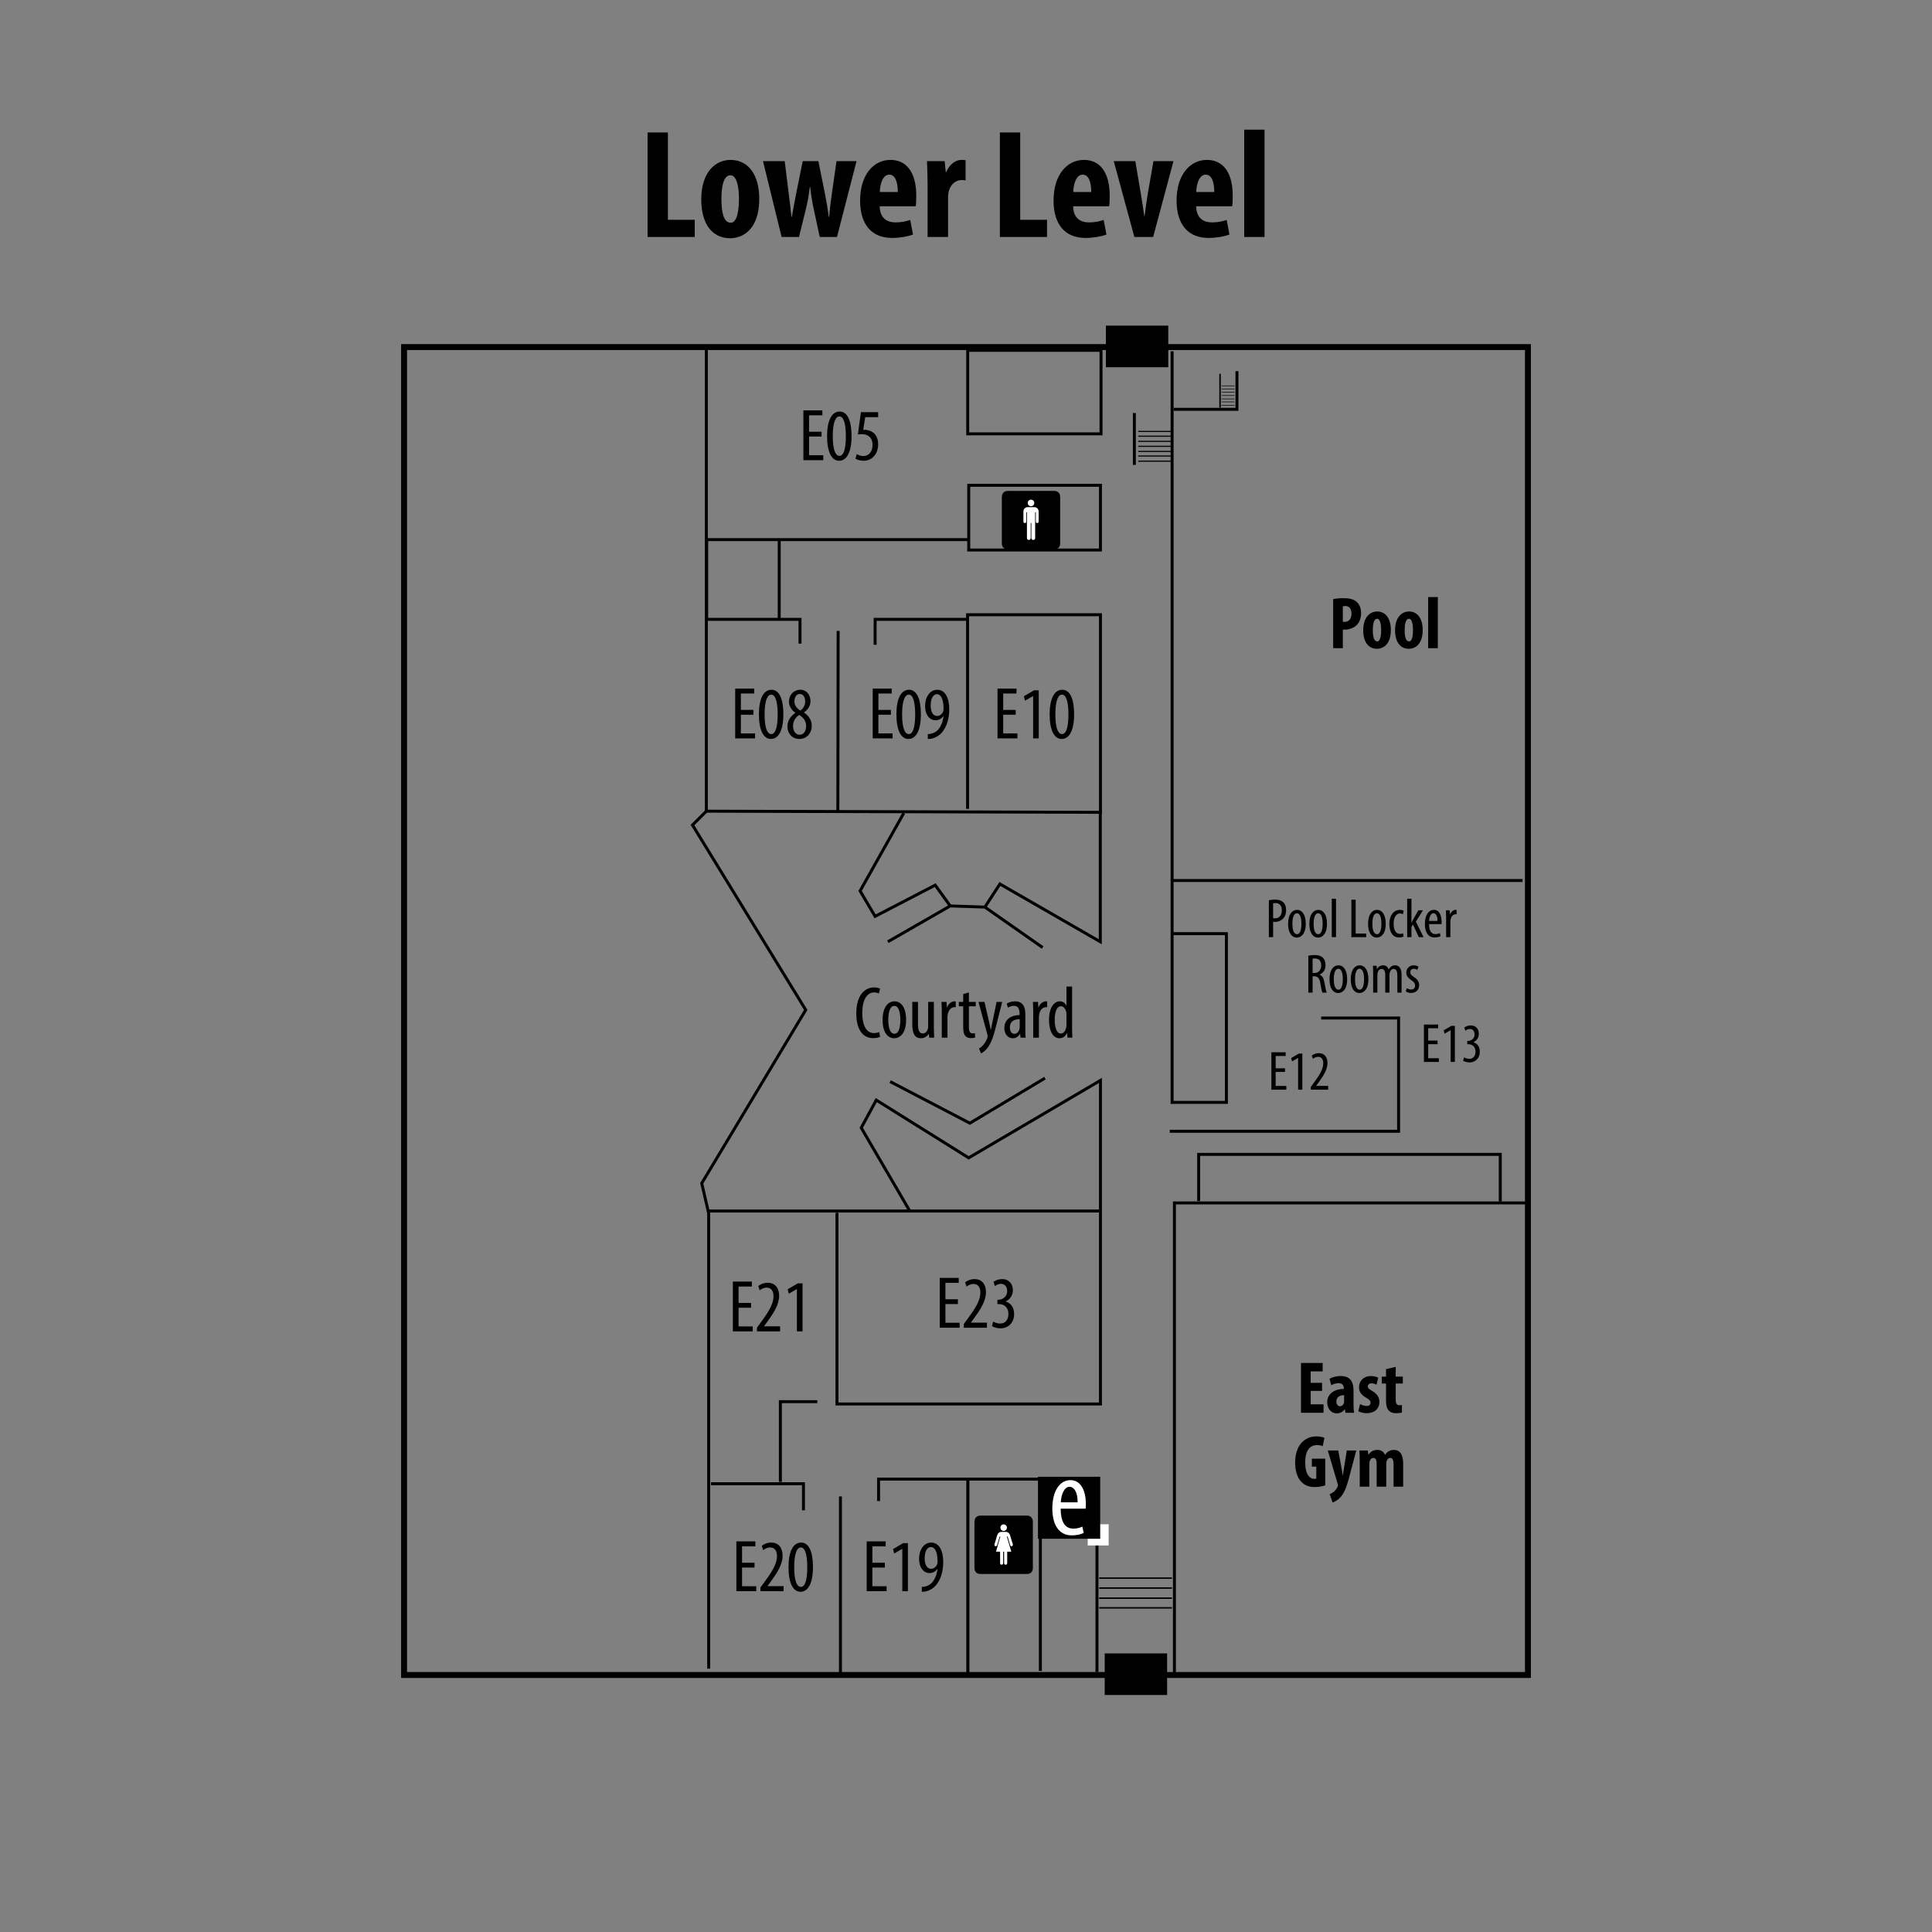 <?xml version="1.0" encoding="utf-8"?>
<!-- Generator: Adobe Illustrator 17.0.0, SVG Export Plug-In . SVG Version: 6.00 Build 0)  -->
<!DOCTYPE svg PUBLIC "-//W3C//DTD SVG 1.1//EN" "http://www.w3.org/Graphics/SVG/1.1/DTD/svg11.dtd">
<svg version="1.1" id="Layer_1" xmlns="http://www.w3.org/2000/svg" xmlns:xlink="http://www.w3.org/1999/xlink" x="0px" y="0px"
	 width="612px" height="612px" viewBox="0 0 612 612" enable-background="new 0 0 612 612" xml:space="preserve">
<rect x="0" y="0" width="612" height="612" fill="#808080" stroke="none"/>
<rect x="349.941" y="523.75" width="19.767" height="13.176"/>
<rect x="127.998" y="109.94" fill="none" stroke="#000000" stroke-width="1.877" width="356.004" height="420.647"/>
<polyline fill="none" stroke="#000000" stroke-width="0.939" points="223.753,109.803 223.753,256.958 219.363,261.348 
	255.235,319.916 222.29,374.827 224.486,384.342 224.486,528.572 "/>
<polyline fill="none" stroke="#000000" stroke-width="0.939" points="254.513,478.417 254.513,469.999 225.231,469.999 "/>
<polyline fill="none" stroke="#000000" stroke-width="0.939" points="247.196,469.421 247.196,444.005 258.908,444.005 "/>
<polyline fill="none" stroke="#000000" stroke-width="0.939" points="224.498,383.606 348.588,383.606 348.588,444.739 
	265.13,444.739 265.13,384.159 "/>
<line fill="none" stroke="#000000" stroke-width="0.939" x1="266.227" y1="530.761" x2="266.227" y2="474.023"/>
<line fill="none" stroke="#000000" stroke-width="0.986" x1="306.587" y1="530.761" x2="306.587" y2="468.166"/>
<polyline fill="none" stroke="#000000" stroke-width="0.939" points="278.306,475.49 278.306,468.536 329.555,468.536 
	329.555,529.298 "/>
<polyline fill="none" stroke="#000000" stroke-width="0.939" points="329.555,468.536 347.491,468.536 347.491,529.659 "/>
<polyline fill="none" stroke="#000000" stroke-width="0.939" points="372.018,530.032 372.018,381.047 483.301,381.047 "/>
<polyline fill="none" stroke="#000000" stroke-width="0.939" points="379.703,380.453 379.703,365.672 475.241,365.672 
	475.241,380.587 "/>
<polyline fill="none" stroke="#000000" stroke-width="0.939" points="370.553,358.351 443.034,358.351 443.034,322.478 
	418.505,322.478 "/>
<polyline fill="none" stroke="#000000" stroke-width="0.939" points="371.376,295.756 388.487,295.756 388.487,349.201 
	371.285,349.201 371.285,278.918 482.291,278.918 "/>
<line fill="none" stroke="#000000" stroke-width="0.939" x1="371.289" y1="111.268" x2="371.289" y2="278.918"/>
<path fill="none" stroke="#000000" stroke-width="0.939" d="M359.941,147.266"/>
<path fill="none" stroke="#000000" stroke-width="0.939" d="M347.862,136.16"/>
<path fill="none" stroke="#000000" stroke-width="0.939" d="M347.862,111.631"/>
<rect x="306.866" y="153.728" fill="none" stroke="#000000" stroke-width="0.939" width="41.727" height="20.498"/>
<polyline fill="none" stroke="#000000" stroke-width="0.939" points="223.753,256.958 348.593,257.324 348.593,194.729 
	306.496,194.729 306.496,256.227 "/>
<line fill="none" stroke="#000000" stroke-width="0.939" x1="265.404" y1="257.324" x2="265.5" y2="199.857"/>
<polyline fill="none" stroke="#000000" stroke-width="0.939" points="253.421,203.881 253.421,196.191 223.86,196.191 
	223.86,170.936 306.496,170.936 "/>
<line fill="none" stroke="#000000" stroke-width="0.939" x1="246.83" y1="171.299" x2="246.83" y2="195.826"/>
<polyline fill="none" stroke="#000000" stroke-width="0.939" points="277.214,204.244 277.214,196.191 306.496,196.191 "/>
<polyline fill="none" stroke="#000000" stroke-width="0.939" points="286.27,257.598 272.452,282.218 277.207,290.269 
	296.245,280.386 301.002,286.974 281.236,298.32 301.002,286.974 311.982,287.337 330.284,300.152 311.982,287.337 316.74,280.018 
	348.54,298.32 348.54,256.59 "/>
<polyline fill="none" stroke="#000000" stroke-width="0.939" points="348.588,383.606 348.588,342.245 306.857,366.771 
	277.575,348.474 272.815,357.254 288.192,383.611 "/>
<polyline fill="none" stroke="#000000" stroke-width="0.939" points="281.967,342.615 307.223,355.791 331.016,341.516 "/>
<line fill="none" stroke="#000000" stroke-width="0.351" stroke-miterlimit="10" x1="370.869" y1="136.665" x2="360.549" y2="136.665"/>
<line fill="none" stroke="#000000" stroke-width="0.351" stroke-miterlimit="10" x1="370.869" y1="138.176" x2="360.549" y2="138.176"/>
<line fill="none" stroke="#000000" stroke-width="0.351" stroke-miterlimit="10" x1="370.869" y1="139.803" x2="360.549" y2="139.803"/>
<line fill="none" stroke="#000000" stroke-width="0.351" stroke-miterlimit="10" x1="370.869" y1="141.375" x2="360.549" y2="141.375"/>
<line fill="none" stroke="#000000" stroke-width="0.351" stroke-miterlimit="10" x1="370.869" y1="143.002" x2="360.549" y2="143.002"/>
<line fill="none" stroke="#000000" stroke-width="0.351" stroke-miterlimit="10" x1="370.869" y1="144.455" x2="360.549" y2="144.455"/>
<line fill="none" stroke="#000000" stroke-width="0.351" stroke-miterlimit="10" x1="370.869" y1="146.085" x2="360.549" y2="146.085"/>
<rect x="306.541" y="110.973" fill="none" stroke="#000000" stroke-width="0.939" stroke-miterlimit="10" width="42.23" height="26.457"/>
<line fill="none" stroke="#000000" stroke-width="0.939" x1="359.329" y1="130.838" x2="359.329" y2="147.266"/>
<path fill="none" stroke="#000000" stroke-width="0.478" d="M386.719,129.149"/>
<line fill="none" stroke="#000000" stroke-width="0.178" stroke-miterlimit="10" x1="391.049" y1="122.216" x2="386.956" y2="122.216"/>
<line fill="none" stroke="#000000" stroke-width="0.178" stroke-miterlimit="10" x1="391.049" y1="123.203" x2="386.956" y2="123.203"/>
<line fill="none" stroke="#000000" stroke-width="0.178" stroke-miterlimit="10" x1="391.049" y1="124.268" x2="386.956" y2="124.268"/>
<line fill="none" stroke="#000000" stroke-width="0.178" stroke-miterlimit="10" x1="391.049" y1="125.292" x2="386.956" y2="125.292"/>
<line fill="none" stroke="#000000" stroke-width="0.178" stroke-miterlimit="10" x1="391.049" y1="126.357" x2="386.956" y2="126.357"/>
<line fill="none" stroke="#000000" stroke-width="0.178" stroke-miterlimit="10" x1="391.049" y1="127.307" x2="386.956" y2="127.307"/>
<line fill="none" stroke="#000000" stroke-width="0.178" stroke-miterlimit="10" x1="391.049" y1="128.375" x2="386.956" y2="128.375"/>
<line fill="none" stroke="#000000" stroke-width="0.478" x1="386.476" y1="118.404" x2="386.476" y2="129.149"/>
<polyline fill="none" stroke="#000000" stroke-width="0.939" points="391.83,117.577 391.83,129.659 371.787,129.659 "/>
<rect x="344.551" y="482.837" fill="#FFFFFF" width="6.641" height="6.72"/>
<line fill="none" stroke="#000000" stroke-width="0.469" x1="371.239" y1="499.907" x2="348.191" y2="499.907"/>
<line fill="none" stroke="#000000" stroke-width="0.469" x1="371.239" y1="503.047" x2="348.191" y2="503.047"/>
<line fill="none" stroke="#000000" stroke-width="0.469" x1="371.239" y1="506.241" x2="348.191" y2="506.241"/>
<line fill="none" stroke="#000000" stroke-width="0.469" x1="371.239" y1="509.322" x2="348.191" y2="509.322"/>
<rect x="350.307" y="103.154" width="19.766" height="13.178"/>
<g enable-background="new    ">
	<path d="M205.136,41.957h6.437v27.662h8.5v5.454h-14.937V41.957z"/>
	<path d="M240.515,62.986c0,10.023-5.552,12.479-9.188,12.479c-5.749,0-9.188-4.52-9.188-12.332c0-8.647,4.521-12.479,9.286-12.479
		C237.075,50.654,240.515,55.42,240.515,62.986z M228.526,62.986c0,4.127,0.639,7.566,2.948,7.566c2.063,0,2.604-4.028,2.604-7.566
		c0-3.292-0.541-7.468-2.702-7.468C229.018,55.519,228.526,59.694,228.526,62.986z"/>
	<path d="M248.576,51.047l1.277,10.367c0.344,2.604,0.639,5.012,0.835,7.271h0.147c0.393-2.26,0.885-4.913,1.327-7.173l2.113-10.466
		h4.962l2.063,10.22c0.492,2.702,0.934,5.061,1.229,7.419h0.147c0.147-2.26,0.442-4.766,0.835-7.37l1.474-10.269h6.338
		l-6.191,24.026h-5.454l-1.818-8.401c-0.492-2.212-0.934-4.767-1.229-7.518h-0.098c-0.295,2.801-0.835,5.306-1.376,7.566
		l-2.063,8.353h-5.503l-5.896-24.026H248.576z"/>
	<path d="M278.649,65.345c0.098,3.734,2.26,5.11,5.11,5.11c1.818,0,3.439-0.394,4.569-0.786l0.884,4.618
		c-1.67,0.639-4.176,1.081-6.633,1.081c-6.535,0-10.122-4.324-10.122-11.841c0-8.059,4.176-12.873,9.63-12.873
		c5.159,0,8.156,4.078,8.156,11.35c0,1.72-0.049,2.653-0.196,3.341H278.649z M284.398,60.824c0-3.095-0.786-5.503-2.702-5.503
		c-2.113,0-2.948,3.096-2.998,5.503H284.398z"/>
	<path d="M293.834,58.27c0-2.407-0.098-5.012-0.196-7.223h5.601l0.344,3.488h0.147c1.081-2.555,2.997-3.881,4.766-3.881
		c0.639,0,0.982,0,1.375,0.098v6.388c-0.393-0.099-0.835-0.099-1.375-0.099c-1.376,0-3.194,0.934-3.931,3.439
		c-0.147,0.541-0.246,1.376-0.246,2.407v12.186h-6.486V58.27z"/>
	<path d="M316.732,41.957h6.437v27.662h8.5v5.454h-14.937V41.957z"/>
	<path d="M339.926,65.345c0.099,3.734,2.261,5.11,5.11,5.11c1.817,0,3.439-0.394,4.569-0.786l0.884,4.618
		c-1.67,0.639-4.176,1.081-6.633,1.081c-6.534,0-10.121-4.324-10.121-11.841c0-8.059,4.176-12.873,9.63-12.873
		c5.159,0,8.156,4.078,8.156,11.35c0,1.72-0.049,2.653-0.196,3.341H339.926z M345.675,60.824c0-3.095-0.786-5.503-2.702-5.503
		c-2.113,0-2.948,3.096-2.997,5.503H345.675z"/>
	<path d="M359.631,51.047l1.818,10.711c0.344,2.162,0.688,4.324,1.031,6.731h0.099c0.295-2.457,0.59-4.471,0.934-6.731l1.867-10.711
		h6.338l-6.437,24.026h-5.945l-6.534-24.026H359.631z"/>
	<path d="M378.894,65.345c0.099,3.734,2.261,5.11,5.11,5.11c1.817,0,3.439-0.394,4.569-0.786l0.884,4.618
		c-1.67,0.639-4.176,1.081-6.633,1.081c-6.534,0-10.121-4.324-10.121-11.841c0-8.059,4.176-12.873,9.63-12.873
		c5.159,0,8.156,4.078,8.156,11.35c0,1.72-0.049,2.653-0.196,3.341H378.894z M384.643,60.824c0-3.095-0.786-5.503-2.702-5.503
		c-2.113,0-2.948,3.096-2.997,5.503H384.643z"/>
	<path d="M394.128,41.073h6.437v34h-6.437V41.073z"/>
</g>
<rect x="328.799" y="467.794" width="19.712" height="19.638"/>
<g>
	<path fill="#FFFFFF" d="M335.993,477.894c0.037,5.233,2.082,6.325,4.022,6.325c1.197,0,2.153-0.283,2.822-0.635l0.457,1.97
		c-0.953,0.526-2.397,0.809-3.775,0.809c-4.054,0-6.17-3.304-6.17-8.537c0-5.521,2.326-8.962,5.749-8.962
		c3.458,0,4.867,3.656,4.867,7.486c0,0.667-0.036,1.124-0.069,1.545h-7.903V477.894z M341.354,475.892
		c0.032-3.409-1.234-4.922-2.537-4.922c-1.766,0-2.678,2.6-2.788,4.922H341.354z"/>
</g>
<g>
	<path stroke="#000000" stroke-width="0.047" stroke-miterlimit="10" d="M319.437,155.511c-1.325,0-2.066,0.688-2.066,2.079v14.413
		c0,1.298,0.667,1.979,1.99,1.979h14.469c1.326,0,1.99-0.644,1.99-1.979V157.59c0-1.355-0.665-2.079-2.038-2.079
		C333.783,155.511,319.428,155.504,319.437,155.511z"/>
</g>
<g>
	<g>
		<path fill="#FFFFFF" d="M325.495,160.655c-0.717,0-1.312,0.612-1.312,1.357v3.217c0,0.622,0.905,0.622,0.905,0v-2.943h0.215v8.133
			c0,0.839,1.191,0.816,1.191,0v-4.756h0.21v4.756c0,0.816,1.202,0.839,1.202,0v-8.133h0.21v2.943c0,0.626,0.898,0.626,0.898,0
			v-3.195c0-0.695-0.537-1.38-1.337-1.38h-2.182V160.655z"/>
	</g>
	<g>
		<path fill="#FFFFFF" d="M326.601,160.367c0.564,0,1.038-0.473,1.038-1.038c0-0.576-0.473-1.042-1.038-1.042
			c-0.576,0-1.049,0.466-1.049,1.042C325.552,159.894,326.025,160.367,326.601,160.367z"/>
		<path fill="#FFFFFF" d="M326.601,159.329"/>
	</g>
</g>
<g>
	<path stroke="#000000" stroke-width="0.047" stroke-miterlimit="10" d="M310.764,480.101c-1.33,0-2.066,0.681-2.066,2.077v14.415
		c0,1.296,0.665,1.979,1.99,1.979h14.47c1.321,0,1.99-0.651,1.99-1.979v-14.415c0-1.362-0.67-2.077-2.038-2.077
		C325.111,480.101,310.76,480.095,310.764,480.101z"/>
</g>
<g>
	<g>
		<path fill="#FFFFFF" d="M317.926,484.951c0.576,0,1.037-0.466,1.037-1.031c0-0.576-0.461-1.042-1.037-1.042
			s-1.031,0.466-1.031,1.042C316.895,484.484,317.35,484.951,317.926,484.951z"/>
		<path fill="#FFFFFF" d="M317.926,483.92"/>
	</g>
	<g>
		<path fill="#FFFFFF" d="M317.771,491.532v3.631c0,0.649-0.971,0.649-0.971,0v-3.631h-1.3l1.382-4.815h-0.217l-0.816,2.751
			c-0.19,0.601-1.008,0.345-0.83-0.283l0.91-2.996c0.1-0.336,0.53-0.937,1.28-0.937h0.686l0,0h0.736c0.74,0,1.17,0.601,1.28,0.937
			l0.914,2.996c0.178,0.628-0.64,0.898-0.832,0.27l-0.818-2.738h-0.238l1.408,4.815h-1.298v3.631c0,0.649-0.98,0.649-0.98,0v-3.631
			H317.771z"/>
	</g>
</g>
<g enable-background="new    ">
	<path d="M260.245,138.276h-3.956v5.922h4.494v1.568h-6.296V129.99h6.016v1.568h-4.213v5.196h3.956V138.276z"/>
	<path d="M269.746,138.136c0,5.548-1.756,7.818-3.956,7.818c-2.364,0-3.792-2.809-3.792-7.771c0-5.126,1.521-7.817,4.003-7.817
		C268.458,130.365,269.746,133.291,269.746,138.136z M263.8,138.159c0,3.675,0.632,6.25,2.13,6.25c1.428,0,2.013-2.599,2.013-6.25
		c0-3.558-0.585-6.25-2.036-6.25S263.8,134.508,263.8,138.159z"/>
	<path d="M278.169,132.144h-4.096l-0.632,4.05c0.187-0.047,0.351-0.047,0.562-0.047c0.819,0,2.083,0.351,2.903,1.146
		c0.795,0.796,1.264,1.92,1.264,3.465c0,3.02-1.896,5.196-4.611,5.196c-0.913,0-1.966-0.258-2.575-0.655l0.398-1.451
		c0.468,0.28,1.288,0.608,2.13,0.608c1.545,0,2.879-1.194,2.879-3.512c0-2.41-1.475-3.417-3.441-3.417
		c-0.562,0-0.913,0.023-1.194,0.07l0.96-7.046h5.454V132.144z"/>
</g>
<g enable-background="new    ">
	<path d="M278.789,328.424c-0.492,0.258-1.264,0.422-2.247,0.422c-3.09,0-5.29-2.481-5.29-7.842c0-6.226,3.09-8.216,5.571-8.216
		c0.96,0,1.639,0.188,1.966,0.398l-0.398,1.521c-0.375-0.164-0.772-0.328-1.592-0.328c-1.685,0-3.651,1.639-3.651,6.46
		c0,4.822,1.779,6.414,3.698,6.414c0.679,0,1.288-0.164,1.662-0.352L278.789,328.424z"/>
	<path d="M287.025,323.041c0,4.377-2.037,5.852-3.769,5.852c-2.036,0-3.675-1.85-3.675-5.828c0-4.144,1.849-5.876,3.792-5.876
		C285.387,317.188,287.025,319.085,287.025,323.041z M281.384,323.041c0,1.872,0.328,4.424,1.966,4.424
		c1.545,0,1.849-2.669,1.849-4.424c0-1.732-0.304-4.401-1.896-4.401C281.688,318.64,281.384,321.309,281.384,323.041z"/>
	<path d="M295.824,325.615c0,1.264,0.07,2.247,0.093,3.09h-1.568l-0.117-1.193h-0.047c-0.351,0.562-1.217,1.381-2.435,1.381
		c-1.989,0-2.762-1.545-2.762-4.354v-7.163h1.802v6.905c0,1.779,0.281,3.09,1.521,3.09c1.053,0,1.521-0.983,1.615-1.498
		c0.07-0.305,0.093-0.655,0.093-1.03v-7.467h1.803V325.615z"/>
	<path d="M298.325,320.302c0-0.96-0.07-2.083-0.094-2.926h1.615l0.093,1.779h0.047c0.375-1.077,1.334-1.967,2.388-1.967
		c0.141,0,0.257,0.023,0.375,0.023v1.85c-0.117-0.023-0.234-0.023-0.375-0.023c-1.147,0-1.99,1.054-2.177,2.364
		c-0.047,0.304-0.07,0.655-0.07,1.029v6.273h-1.802V320.302z"/>
	<path d="M306.913,314.38v2.996h2.177v1.381h-2.177v6.718c0,1.475,0.538,1.873,1.193,1.873c0.281,0,0.515-0.023,0.726-0.07
		l0.07,1.381c-0.328,0.117-0.749,0.188-1.334,0.188c-0.702,0-1.334-0.188-1.779-0.679c-0.445-0.516-0.679-1.288-0.679-2.855v-6.555
		h-1.381v-1.381h1.381v-2.481L306.913,314.38z"/>
	<path d="M311.85,317.376l1.498,6.507c0.211,0.89,0.327,1.639,0.468,2.341h0.047c0.117-0.632,0.305-1.498,0.491-2.317l1.335-6.53
		h1.778l-1.849,7.279c-0.702,2.856-1.475,5.595-2.809,7.304c-0.796,1.006-1.639,1.545-2.037,1.731l-0.655-1.545
		c0.515-0.28,1.077-0.772,1.592-1.428c0.468-0.585,0.843-1.357,1.03-1.896c0.093-0.281,0.116-0.398,0.116-0.562
		c0-0.141,0-0.281-0.046-0.422l-2.856-10.463H311.85z"/>
	<path d="M323.27,328.705l-0.117-1.193h-0.07c-0.491,0.865-1.287,1.381-2.247,1.381c-1.521,0-2.691-1.288-2.691-3.23
		c0-2.832,2.271-4.096,4.821-4.119v-0.352c0-1.521-0.374-2.575-1.802-2.575c-0.702,0-1.334,0.234-1.873,0.586l-0.397-1.265
		c0.468-0.351,1.521-0.749,2.645-0.749c2.271,0,3.254,1.498,3.254,4.05v4.892c0,0.866,0,1.85,0.117,2.575H323.27z M323.012,322.854
		c-0.936,0-3.112,0.164-3.112,2.621c0,1.475,0.749,2.014,1.381,2.014c0.796,0,1.475-0.586,1.685-1.709
		c0.047-0.211,0.047-0.445,0.047-0.632V322.854z"/>
	<path d="M327.293,320.302c0-0.96-0.07-2.083-0.094-2.926h1.615l0.094,1.779h0.047c0.374-1.077,1.334-1.967,2.388-1.967
		c0.14,0,0.257,0.023,0.374,0.023v1.85c-0.117-0.023-0.234-0.023-0.374-0.023c-1.147,0-1.99,1.054-2.177,2.364
		c-0.047,0.304-0.07,0.655-0.07,1.029v6.273h-1.803V320.302z"/>
	<path d="M339.604,312.508v13.482c0,0.772,0.07,2.06,0.094,2.715h-1.545l-0.117-1.428h-0.07c-0.374,0.819-1.17,1.615-2.364,1.615
		c-1.919,0-3.3-2.083-3.3-5.805c0-4.026,1.661-5.899,3.417-5.899c0.819,0,1.615,0.398,2.06,1.358h0.047v-6.039H339.604z
		 M337.824,321.683c0-0.233,0-0.491-0.023-0.749c-0.116-1.17-0.819-2.2-1.685-2.2c-1.498,0-2.014,2.084-2.014,4.354
		c0,2.387,0.608,4.307,1.92,4.307c0.562,0,1.334-0.305,1.731-1.943c0.047-0.21,0.07-0.468,0.07-0.749V321.683z"/>
</g>
<g enable-background="new    ">
	<path d="M238.647,226.403h-3.956v5.922h4.494v1.568h-6.296v-15.776h6.016v1.568h-4.213v5.196h3.956V226.403z"/>
	<path d="M248.148,226.263c0,5.548-1.756,7.818-3.956,7.818c-2.364,0-3.792-2.809-3.792-7.771c0-5.126,1.521-7.817,4.003-7.817
		C246.86,218.492,248.148,221.418,248.148,226.263z M242.203,226.286c0,3.675,0.632,6.25,2.13,6.25c1.428,0,2.013-2.599,2.013-6.25
		c0-3.558-0.585-6.25-2.036-6.25S242.203,222.635,242.203,226.286z"/>
	<path d="M249.432,230.172c0-2.13,1.264-3.487,2.505-4.354l-0.023-0.047c-1.264-0.866-1.99-2.2-1.99-3.487
		c0-2.341,1.662-3.792,3.558-3.792c2.177,0,3.254,1.825,3.254,3.581c0,1.334-0.632,2.621-2.037,3.581v0.07
		c1.404,0.937,2.435,2.317,2.435,4.143c0,2.364-1.568,4.214-3.909,4.214C250.696,234.081,249.432,232.067,249.432,230.172z
		 M255.354,229.984c0-1.755-1.006-2.738-2.177-3.511c-1.217,0.749-1.966,2.06-1.966,3.394c0,1.709,0.772,2.88,2.083,2.88
		C254.418,232.747,255.354,231.881,255.354,229.984z M251.656,222.167c0,1.545,0.937,2.317,1.873,2.926
		c0.913-0.655,1.521-1.662,1.521-2.809c0-1.476-0.608-2.458-1.708-2.458C252.334,219.826,251.656,220.786,251.656,222.167z"/>
</g>
<g enable-background="new    ">
	<path d="M282.206,226.403h-3.956v5.922h4.494v1.568h-6.296v-15.776h6.016v1.568h-4.213v5.196h3.956V226.403z"/>
	<path d="M291.707,226.263c0,5.548-1.756,7.818-3.956,7.818c-2.364,0-3.792-2.809-3.792-7.771c0-5.126,1.521-7.817,4.003-7.817
		C290.419,218.492,291.707,221.418,291.707,226.263z M285.761,226.286c0,3.675,0.632,6.25,2.13,6.25c1.428,0,2.013-2.599,2.013-6.25
		c0-3.558-0.585-6.25-2.036-6.25S285.761,222.635,285.761,226.286z"/>
	<path d="M293.904,232.536c0.398,0,0.726-0.047,1.124-0.141c0.772-0.188,1.521-0.608,2.083-1.193
		c0.843-0.937,1.521-2.317,1.779-4.331h-0.07c-0.562,0.726-1.358,1.288-2.458,1.288c-1.896,0-3.324-1.756-3.324-4.518
		c0-2.786,1.498-5.149,3.839-5.149c2.598,0,3.815,2.738,3.815,6.108c0,2.996-0.749,5.36-2.013,7.046
		c-0.89,1.217-2.177,2.013-3.511,2.317c-0.491,0.094-0.889,0.117-1.264,0.117V232.536z M294.816,223.478
		c0,2.247,0.843,3.323,2.06,3.323c0.749,0,1.498-0.515,1.873-1.357c0.094-0.257,0.14-0.468,0.14-0.982
		c0-3.184-0.913-4.564-2.106-4.564C295.87,219.896,294.816,220.879,294.816,223.478z"/>
</g>
<g enable-background="new    ">
	<path d="M321.741,226.403h-3.956v5.922h4.494v1.568h-6.297v-15.776h6.016v1.568h-4.213v5.196h3.956V226.403z"/>
	<path d="M327.262,220.505h-0.047l-2.527,1.451l-0.352-1.404l3.207-1.873h1.498v15.215h-1.779V220.505z"/>
	<path d="M340.25,226.263c0,5.548-1.756,7.818-3.956,7.818c-2.364,0-3.792-2.809-3.792-7.771c0-5.126,1.521-7.817,4.003-7.817
		C338.963,218.492,340.25,221.418,340.25,226.263z M334.305,226.286c0,3.675,0.632,6.25,2.13,6.25c1.428,0,2.013-2.599,2.013-6.25
		c0-3.558-0.585-6.25-2.036-6.25S334.305,222.635,334.305,226.286z"/>
</g>
<g enable-background="new    ">
	<path d="M422.303,189.787c0.866-0.188,2.037-0.305,3.207-0.305c1.826,0,3.254,0.258,4.283,1.218
		c0.937,0.818,1.358,2.13,1.358,3.464c0,1.709-0.516,2.902-1.335,3.792c-0.982,1.029-2.574,1.498-3.838,1.498
		c-0.211,0-0.422,0-0.609,0v5.875h-3.066V189.787z M425.369,196.949c0.141,0.047,0.305,0.047,0.492,0.047
		c1.545,0,2.247-1.1,2.247-2.574c0-1.382-0.562-2.458-1.99-2.458c-0.28,0-0.562,0.047-0.749,0.117V196.949z"/>
	<path d="M440.581,199.571c0,4.774-2.646,5.945-4.378,5.945c-2.738,0-4.377-2.153-4.377-5.875c0-4.12,2.153-5.945,4.424-5.945
		C438.942,193.696,440.581,195.966,440.581,199.571z M434.869,199.571c0,1.966,0.305,3.604,1.404,3.604
		c0.983,0,1.241-1.92,1.241-3.604c0-1.568-0.258-3.559-1.288-3.559C435.104,196.013,434.869,198.003,434.869,199.571z"/>
	<path d="M450.666,199.571c0,4.774-2.645,5.945-4.377,5.945c-2.738,0-4.377-2.153-4.377-5.875c0-4.12,2.153-5.945,4.424-5.945
		C449.027,193.696,450.666,195.966,450.666,199.571z M444.955,199.571c0,1.966,0.304,3.604,1.404,3.604
		c0.983,0,1.24-1.92,1.24-3.604c0-1.568-0.257-3.559-1.287-3.559C445.188,196.013,444.955,198.003,444.955,199.571z"/>
	<path d="M452.396,189.132h3.066v16.197h-3.066V189.132z"/>
</g>
<g enable-background="new    ">
	<path d="M407.061,339.551h-2.971v4.447h3.375v1.178h-4.729v-11.848h4.518v1.178h-3.164v3.902h2.971V339.551z"/>
	<path d="M411.206,335.121h-0.035l-1.898,1.09l-0.264-1.055l2.408-1.406h1.125v11.426h-1.336V335.121z"/>
	<path d="M415.229,345.176v-0.879l0.967-1.318c1.354-1.881,2.971-4.025,2.971-6.17c0-1.266-0.562-2.039-1.635-2.039
		c-0.826,0-1.354,0.439-1.652,0.633l-0.334-1.02c0.404-0.334,1.195-0.773,2.232-0.773c1.898,0,2.725,1.406,2.725,3.129
		c0,2.145-1.406,4.219-2.812,6.152l-0.773,1.055v0.035h3.814v1.195H415.229z"/>
</g>
<g enable-background="new    ">
	<path d="M455.38,330.767h-2.971v4.447h3.375v1.178h-4.729v-11.848h4.518v1.178h-3.164v3.902h2.971V330.767z"/>
	<path d="M459.525,326.337h-0.035l-1.898,1.09l-0.264-1.055l2.408-1.406h1.125v11.426h-1.336V326.337z"/>
	<path d="M463.776,334.933c0.352,0.211,0.967,0.475,1.652,0.475c1.178,0,1.969-0.861,1.969-2.285c0-1.494-0.932-2.355-2.303-2.355
		h-0.316v-1.02h0.264c0.809-0.018,2.057-0.633,2.057-2.039c0-1.143-0.615-1.758-1.512-1.758c-0.562,0-1.055,0.281-1.424,0.545
		l-0.299-1.02c0.422-0.334,1.195-0.65,2.057-0.65c1.617,0,2.531,1.16,2.531,2.637c0,1.143-0.598,2.145-1.705,2.672v0.035
		c1.02,0.281,2.004,1.195,2.004,2.988c0,1.863-1.195,3.375-3.27,3.375c-0.738,0-1.547-0.211-2.004-0.527L463.776,334.933z"/>
</g>
<g enable-background="new    ">
	<path d="M401.935,285.187c0.545-0.141,1.195-0.229,1.969-0.229c1.09,0,2.004,0.264,2.619,0.879c0.58,0.562,0.879,1.424,0.879,2.443
		c0,1.09-0.264,1.828-0.721,2.426c-0.65,0.879-1.74,1.318-2.795,1.318c-0.229,0-0.404,0-0.598-0.018v4.852h-1.354V285.187z
		 M403.288,290.864c0.158,0.035,0.299,0.053,0.527,0.053c1.336,0,2.232-0.879,2.232-2.549c0-1.213-0.51-2.303-2.004-2.303
		c-0.316,0-0.58,0.035-0.756,0.088V290.864z"/>
	<path d="M413.621,292.604c0,3.287-1.529,4.395-2.83,4.395c-1.529,0-2.76-1.389-2.76-4.377c0-3.111,1.389-4.412,2.848-4.412
		C412.391,288.21,413.621,289.634,413.621,292.604z M409.385,292.604c0,1.406,0.246,3.322,1.477,3.322
		c1.16,0,1.389-2.004,1.389-3.322c0-1.301-0.229-3.305-1.424-3.305C409.613,289.3,409.385,291.304,409.385,292.604z"/>
	<path d="M420.351,292.604c0,3.287-1.529,4.395-2.83,4.395c-1.529,0-2.76-1.389-2.76-4.377c0-3.111,1.389-4.412,2.848-4.412
		C419.12,288.21,420.351,289.634,420.351,292.604z M416.114,292.604c0,1.406,0.246,3.322,1.477,3.322
		c1.16,0,1.389-2.004,1.389-3.322c0-1.301-0.229-3.305-1.424-3.305C416.343,289.3,416.114,291.304,416.114,292.604z"/>
	<path d="M421.859,284.694h1.354v12.164h-1.354V284.694z"/>
	<path d="M428.079,285.011h1.354v10.705h3.34v1.143h-4.693V285.011z"/>
	<path d="M438.958,292.604c0,3.287-1.529,4.395-2.83,4.395c-1.529,0-2.76-1.389-2.76-4.377c0-3.111,1.389-4.412,2.848-4.412
		C437.728,288.21,438.958,289.634,438.958,292.604z M434.722,292.604c0,1.406,0.246,3.322,1.477,3.322
		c1.16,0,1.389-2.004,1.389-3.322c0-1.301-0.229-3.305-1.424-3.305C434.95,289.3,434.722,291.304,434.722,292.604z"/>
	<path d="M444.615,296.647c-0.299,0.176-0.809,0.316-1.406,0.316c-1.863,0-3.111-1.494-3.111-4.307c0-2.443,1.23-4.43,3.357-4.43
		c0.457,0,0.949,0.123,1.195,0.264l-0.264,1.107c-0.176-0.088-0.527-0.229-0.967-0.229c-1.354,0-1.969,1.617-1.969,3.287
		c0,1.986,0.756,3.182,2.004,3.182c0.369,0,0.668-0.088,0.984-0.229L444.615,296.647z"/>
	<path d="M447.108,292.306h0.035c0.158-0.334,0.299-0.668,0.457-0.949l1.688-3.006h1.459l-2.25,3.586l2.443,4.922h-1.512
		l-1.846-4.008l-0.475,0.791v3.217h-1.354v-12.164h1.354V292.306z"/>
	<path d="M452.678,292.728c0.018,2.602,1.037,3.164,2.021,3.164c0.58,0,1.072-0.141,1.406-0.334l0.211,1.002
		c-0.475,0.264-1.195,0.404-1.863,0.404c-2.039,0-3.094-1.67-3.094-4.271c0-2.76,1.16-4.482,2.865-4.482
		c1.74,0,2.426,1.828,2.426,3.762c0,0.316,0,0.545-0.018,0.756H452.678z M455.35,291.726c0.035-1.705-0.615-2.461-1.266-2.461
		c-0.879,0-1.336,1.301-1.389,2.461H455.35z"/>
	<path d="M458.09,290.548c0-0.721-0.053-1.564-0.07-2.197h1.213l0.07,1.336h0.035c0.281-0.809,1.002-1.477,1.793-1.477
		c0.105,0,0.193,0.018,0.281,0.018v1.389c-0.088-0.018-0.176-0.018-0.281-0.018c-0.861,0-1.494,0.791-1.635,1.775
		c-0.035,0.229-0.053,0.492-0.053,0.773v4.711h-1.354V290.548z"/>
</g>
<g enable-background="new    ">
	<path d="M414.436,302.757c0.58-0.158,1.283-0.229,1.951-0.229c1.178,0,2.057,0.246,2.672,0.844c0.58,0.598,0.826,1.389,0.826,2.32
		c0,1.512-0.703,2.497-1.898,3.042v0.035c0.879,0.264,1.336,1.107,1.6,2.654c0.264,1.635,0.51,2.637,0.668,3.006h-1.371
		c-0.176-0.352-0.404-1.477-0.633-2.936c-0.264-1.617-0.773-2.232-1.934-2.232h-0.527v5.168h-1.354V302.757z M415.789,308.225h0.562
		c1.301,0,2.162-0.949,2.162-2.374c0-1.371-0.562-2.215-2.021-2.232c-0.264,0-0.527,0.018-0.703,0.07V308.225z"/>
	<path d="M426.737,310.176c0,3.287-1.529,4.395-2.83,4.395c-1.529,0-2.76-1.389-2.76-4.377c0-3.111,1.389-4.413,2.848-4.413
		C425.507,305.781,426.737,307.205,426.737,310.176z M422.501,310.176c0,1.406,0.246,3.322,1.477,3.322
		c1.16,0,1.389-2.004,1.389-3.322c0-1.301-0.229-3.305-1.424-3.305C422.729,306.871,422.501,308.875,422.501,310.176z"/>
	<path d="M433.467,310.176c0,3.287-1.529,4.395-2.83,4.395c-1.529,0-2.76-1.389-2.76-4.377c0-3.111,1.389-4.413,2.848-4.413
		C432.236,305.781,433.467,307.205,433.467,310.176z M429.23,310.176c0,1.406,0.246,3.322,1.477,3.322
		c1.16,0,1.389-2.004,1.389-3.322c0-1.301-0.229-3.305-1.424-3.305C429.459,306.871,429.23,308.875,429.23,310.176z"/>
	<path d="M434.976,308.119c0-1.002-0.053-1.512-0.07-2.198h1.178l0.07,1.055h0.035c0.369-0.686,1.02-1.196,1.916-1.196
		c0.791,0,1.459,0.387,1.775,1.301h0.035c0.229-0.422,0.527-0.756,0.844-0.967c0.334-0.229,0.738-0.334,1.178-0.334
		c1.143,0,2.039,0.844,2.039,3.006v5.643h-1.336v-5.326c0-1.107-0.158-2.18-1.195-2.18c-0.562,0-1.055,0.475-1.248,1.266
		c-0.035,0.229-0.053,0.492-0.053,0.773v5.467h-1.336v-5.572c0-0.949-0.176-1.934-1.178-1.934c-0.545,0-1.107,0.475-1.266,1.371
		c-0.035,0.229-0.053,0.475-0.053,0.738v5.396h-1.336V308.119z"/>
	<path d="M445.641,313.023c0.299,0.193,0.826,0.439,1.371,0.439c0.773,0,1.248-0.475,1.248-1.23c0-0.65-0.229-1.09-1.09-1.67
		c-1.107-0.721-1.705-1.441-1.705-2.426c0-1.371,1.02-2.356,2.338-2.356c0.668,0,1.178,0.229,1.529,0.439l-0.369,1.02
		c-0.316-0.211-0.686-0.369-1.125-0.369c-0.738,0-1.107,0.527-1.107,1.072c0,0.58,0.211,0.896,1.055,1.477
		c0.984,0.633,1.758,1.406,1.758,2.584c0,1.705-1.16,2.531-2.549,2.531c-0.633,0-1.318-0.193-1.688-0.492L445.641,313.023z"/>
</g>
<g enable-background="new    ">
	<path d="M237.909,414.249h-3.956v5.922h4.494v1.568h-6.296v-15.776h6.016v1.568h-4.213v5.196h3.956V414.249z"/>
	<path d="M239.779,421.739v-1.17l1.288-1.756c1.802-2.505,3.956-5.36,3.956-8.216c0-1.686-0.749-2.716-2.177-2.716
		c-1.1,0-1.802,0.586-2.2,0.843l-0.445-1.357c0.538-0.444,1.592-1.029,2.973-1.029c2.528,0,3.628,1.872,3.628,4.166
		c0,2.855-1.873,5.618-3.745,8.192l-1.03,1.404v0.047h5.079v1.592H239.779z"/>
	<path d="M252.439,408.351h-0.047l-2.528,1.451l-0.351-1.404l3.207-1.873h1.498v15.215h-1.779V408.351z"/>
</g>
<g enable-background="new    ">
	<path d="M303.437,413.089h-3.956v5.922h4.494v1.568h-6.296v-15.776h6.016v1.568h-4.213v5.196h3.956V413.089z"/>
	<path d="M305.306,420.579v-1.17l1.288-1.756c1.802-2.505,3.955-5.36,3.955-8.216c0-1.686-0.749-2.716-2.177-2.716
		c-1.1,0-1.802,0.586-2.2,0.843l-0.445-1.357c0.538-0.444,1.592-1.029,2.973-1.029c2.527,0,3.628,1.872,3.628,4.166
		c0,2.855-1.873,5.618-3.745,8.192l-1.03,1.404v0.047h5.079v1.592H305.306z"/>
	<path d="M314.619,418.637c0.468,0.28,1.287,0.632,2.2,0.632c1.568,0,2.621-1.147,2.621-3.043c0-1.99-1.24-3.137-3.066-3.137h-0.421
		v-1.357h0.352c1.076-0.023,2.738-0.843,2.738-2.716c0-1.521-0.819-2.34-2.013-2.34c-0.749,0-1.405,0.374-1.896,0.726l-0.397-1.358
		c0.562-0.444,1.592-0.865,2.738-0.865c2.153,0,3.371,1.544,3.371,3.511c0,1.521-0.796,2.855-2.271,3.558v0.047
		c1.357,0.375,2.668,1.592,2.668,3.979c0,2.48-1.592,4.494-4.354,4.494c-0.983,0-2.06-0.281-2.669-0.702L314.619,418.637z"/>
</g>
<g enable-background="new    ">
	<path d="M239.014,496.549h-3.956v5.922h4.494v1.568h-6.296v-15.776h6.016v1.568h-4.213v5.196h3.956V496.549z"/>
	<path d="M240.883,504.039v-1.17l1.288-1.756c1.802-2.505,3.956-5.36,3.956-8.216c0-1.686-0.749-2.716-2.177-2.716
		c-1.1,0-1.802,0.586-2.2,0.843l-0.445-1.357c0.538-0.444,1.592-1.029,2.973-1.029c2.528,0,3.628,1.872,3.628,4.166
		c0,2.855-1.873,5.618-3.745,8.192l-1.03,1.404v0.047h5.079v1.592H240.883z"/>
	<path d="M257.523,496.408c0,5.548-1.756,7.818-3.956,7.818c-2.364,0-3.792-2.809-3.792-7.771c0-5.126,1.521-7.817,4.003-7.817
		C256.235,488.638,257.523,491.563,257.523,496.408z M251.578,496.432c0,3.675,0.632,6.25,2.13,6.25c1.428,0,2.013-2.599,2.013-6.25
		c0-3.558-0.585-6.25-2.036-6.25S251.578,492.78,251.578,496.432z"/>
</g>
<g enable-background="new    ">
	<path d="M280.3,496.549h-3.956v5.922h4.494v1.568h-6.296v-15.776h6.016v1.568h-4.213v5.196h3.956V496.549z"/>
	<path d="M285.821,490.65h-0.047l-2.528,1.451l-0.351-1.404l3.207-1.873h1.498v15.215h-1.779V490.65z"/>
	<path d="M291.998,502.682c0.398,0,0.726-0.047,1.124-0.141c0.772-0.188,1.521-0.608,2.083-1.193
		c0.843-0.937,1.521-2.317,1.779-4.331h-0.07c-0.562,0.726-1.358,1.288-2.458,1.288c-1.896,0-3.324-1.756-3.324-4.518
		c0-2.786,1.498-5.149,3.839-5.149c2.598,0,3.815,2.738,3.815,6.108c0,2.996-0.749,5.36-2.013,7.046
		c-0.89,1.217-2.177,2.013-3.511,2.317c-0.491,0.094-0.889,0.117-1.264,0.117V502.682z M292.91,493.623
		c0,2.247,0.843,3.323,2.06,3.323c0.749,0,1.498-0.515,1.873-1.357c0.094-0.257,0.14-0.468,0.14-0.982
		c0-3.184-0.913-4.564-2.106-4.564C293.964,490.042,292.91,491.024,292.91,493.623z"/>
</g>
<g enable-background="new    ">
	<path d="M418.791,440.592h-3.605v4.261h4.073v2.668h-7.14v-15.776h6.858v2.669h-3.792v3.628h3.605V440.592z"/>
	<path d="M426.185,447.521l-0.164-1.123h-0.047c-0.632,0.889-1.521,1.311-2.527,1.311c-1.732,0-3.02-1.451-3.02-3.488
		c0-2.996,2.645-4.236,5.243-4.26v-0.258c0-0.889-0.539-1.545-1.615-1.545c-0.913,0-1.662,0.234-2.341,0.656l-0.562-2.061
		c0.632-0.374,1.966-0.865,3.558-0.865c3.487,0,4.05,2.434,4.05,4.751v4.261c0,0.912,0.046,1.849,0.187,2.621H426.185z
		 M425.764,441.949c-1.03,0.023-2.435,0.352-2.435,1.943c0,1.146,0.632,1.568,1.1,1.568c0.492,0,1.054-0.305,1.265-0.983
		c0.047-0.164,0.07-0.351,0.07-0.538V441.949z"/>
	<path d="M430.839,444.759c0.445,0.28,1.288,0.608,2.061,0.608c0.796,0,1.24-0.352,1.24-1.03c0-0.585-0.328-0.959-1.334-1.545
		c-1.873-1.053-2.317-2.247-2.317-3.3c0-2.061,1.475-3.604,3.769-3.604c0.96,0,1.709,0.233,2.317,0.515l-0.539,2.247
		c-0.444-0.258-0.982-0.469-1.591-0.469c-0.772,0-1.147,0.469-1.147,0.983s0.258,0.796,1.334,1.428
		c1.686,0.96,2.317,2.153,2.317,3.465c0,2.341-1.685,3.604-4.049,3.604c-0.96,0-2.084-0.258-2.622-0.655L430.839,444.759z"/>
	<path d="M442.119,432.984v3.09h2.247v2.177h-2.247v5.22c0,1.335,0.562,1.662,1.17,1.662c0.305,0,0.539-0.023,0.796-0.07
		l0.023,2.388c-0.421,0.117-1.053,0.211-1.872,0.211c-0.89,0-1.662-0.211-2.2-0.726c-0.632-0.608-0.983-1.475-0.983-3.277v-5.407
		h-1.357v-2.177h1.357v-2.364L442.119,432.984z"/>
</g>
<g enable-background="new    ">
	<path d="M419.798,470.499c-0.679,0.28-2.13,0.562-3.277,0.562c-1.802,0-3.16-0.516-4.213-1.568
		c-1.357-1.311-2.083-3.651-2.037-6.367c0.07-5.734,3.348-8.122,6.695-8.122c1.193,0,2.083,0.234,2.574,0.469l-0.538,2.645
		c-0.445-0.234-1.03-0.351-1.803-0.351c-2.083,0-3.745,1.428-3.745,5.547c0,3.792,1.475,5.149,2.902,5.149
		c0.281,0,0.492-0.023,0.609-0.07v-3.815h-1.405v-2.504h4.237V470.499z"/>
	<path d="M423.914,459.474l1.123,5.945c0.117,0.679,0.211,1.312,0.305,1.92h0.047c0.094-0.585,0.187-1.241,0.28-1.873l0.96-5.992
		h2.996l-2.341,8.825c-0.562,2.153-1.311,4.377-2.551,5.852c-0.96,1.123-2.131,1.661-2.599,1.802l-0.937-2.645
		c0.539-0.188,1.054-0.538,1.521-0.96c0.422-0.397,0.749-0.866,0.96-1.357c0.094-0.211,0.164-0.328,0.164-0.491
		c0-0.141-0.047-0.281-0.094-0.422l-3.137-10.604H423.914z"/>
	<path d="M430.723,462.915c0-1.265-0.07-2.364-0.094-3.441h2.668l0.141,1.335h0.047c0.585-0.866,1.545-1.521,2.738-1.521
		c1.288,0,2.107,0.585,2.505,1.544h0.047c0.281-0.444,0.702-0.865,1.147-1.146c0.468-0.258,1.029-0.397,1.614-0.397
		c2.037,0,2.949,1.614,2.949,4.377v7.256h-3.043v-6.741c0-1.311-0.14-2.364-1.076-2.364c-0.538,0-0.937,0.375-1.147,1.054
		c-0.046,0.164-0.093,0.491-0.093,0.796v7.256h-3.043v-7.186c0-0.819-0.094-1.92-1.054-1.92c-0.468,0-0.937,0.352-1.146,1.03
		c-0.07,0.21-0.117,0.538-0.117,0.866v7.209h-3.043V462.915z"/>
</g>
</svg>
